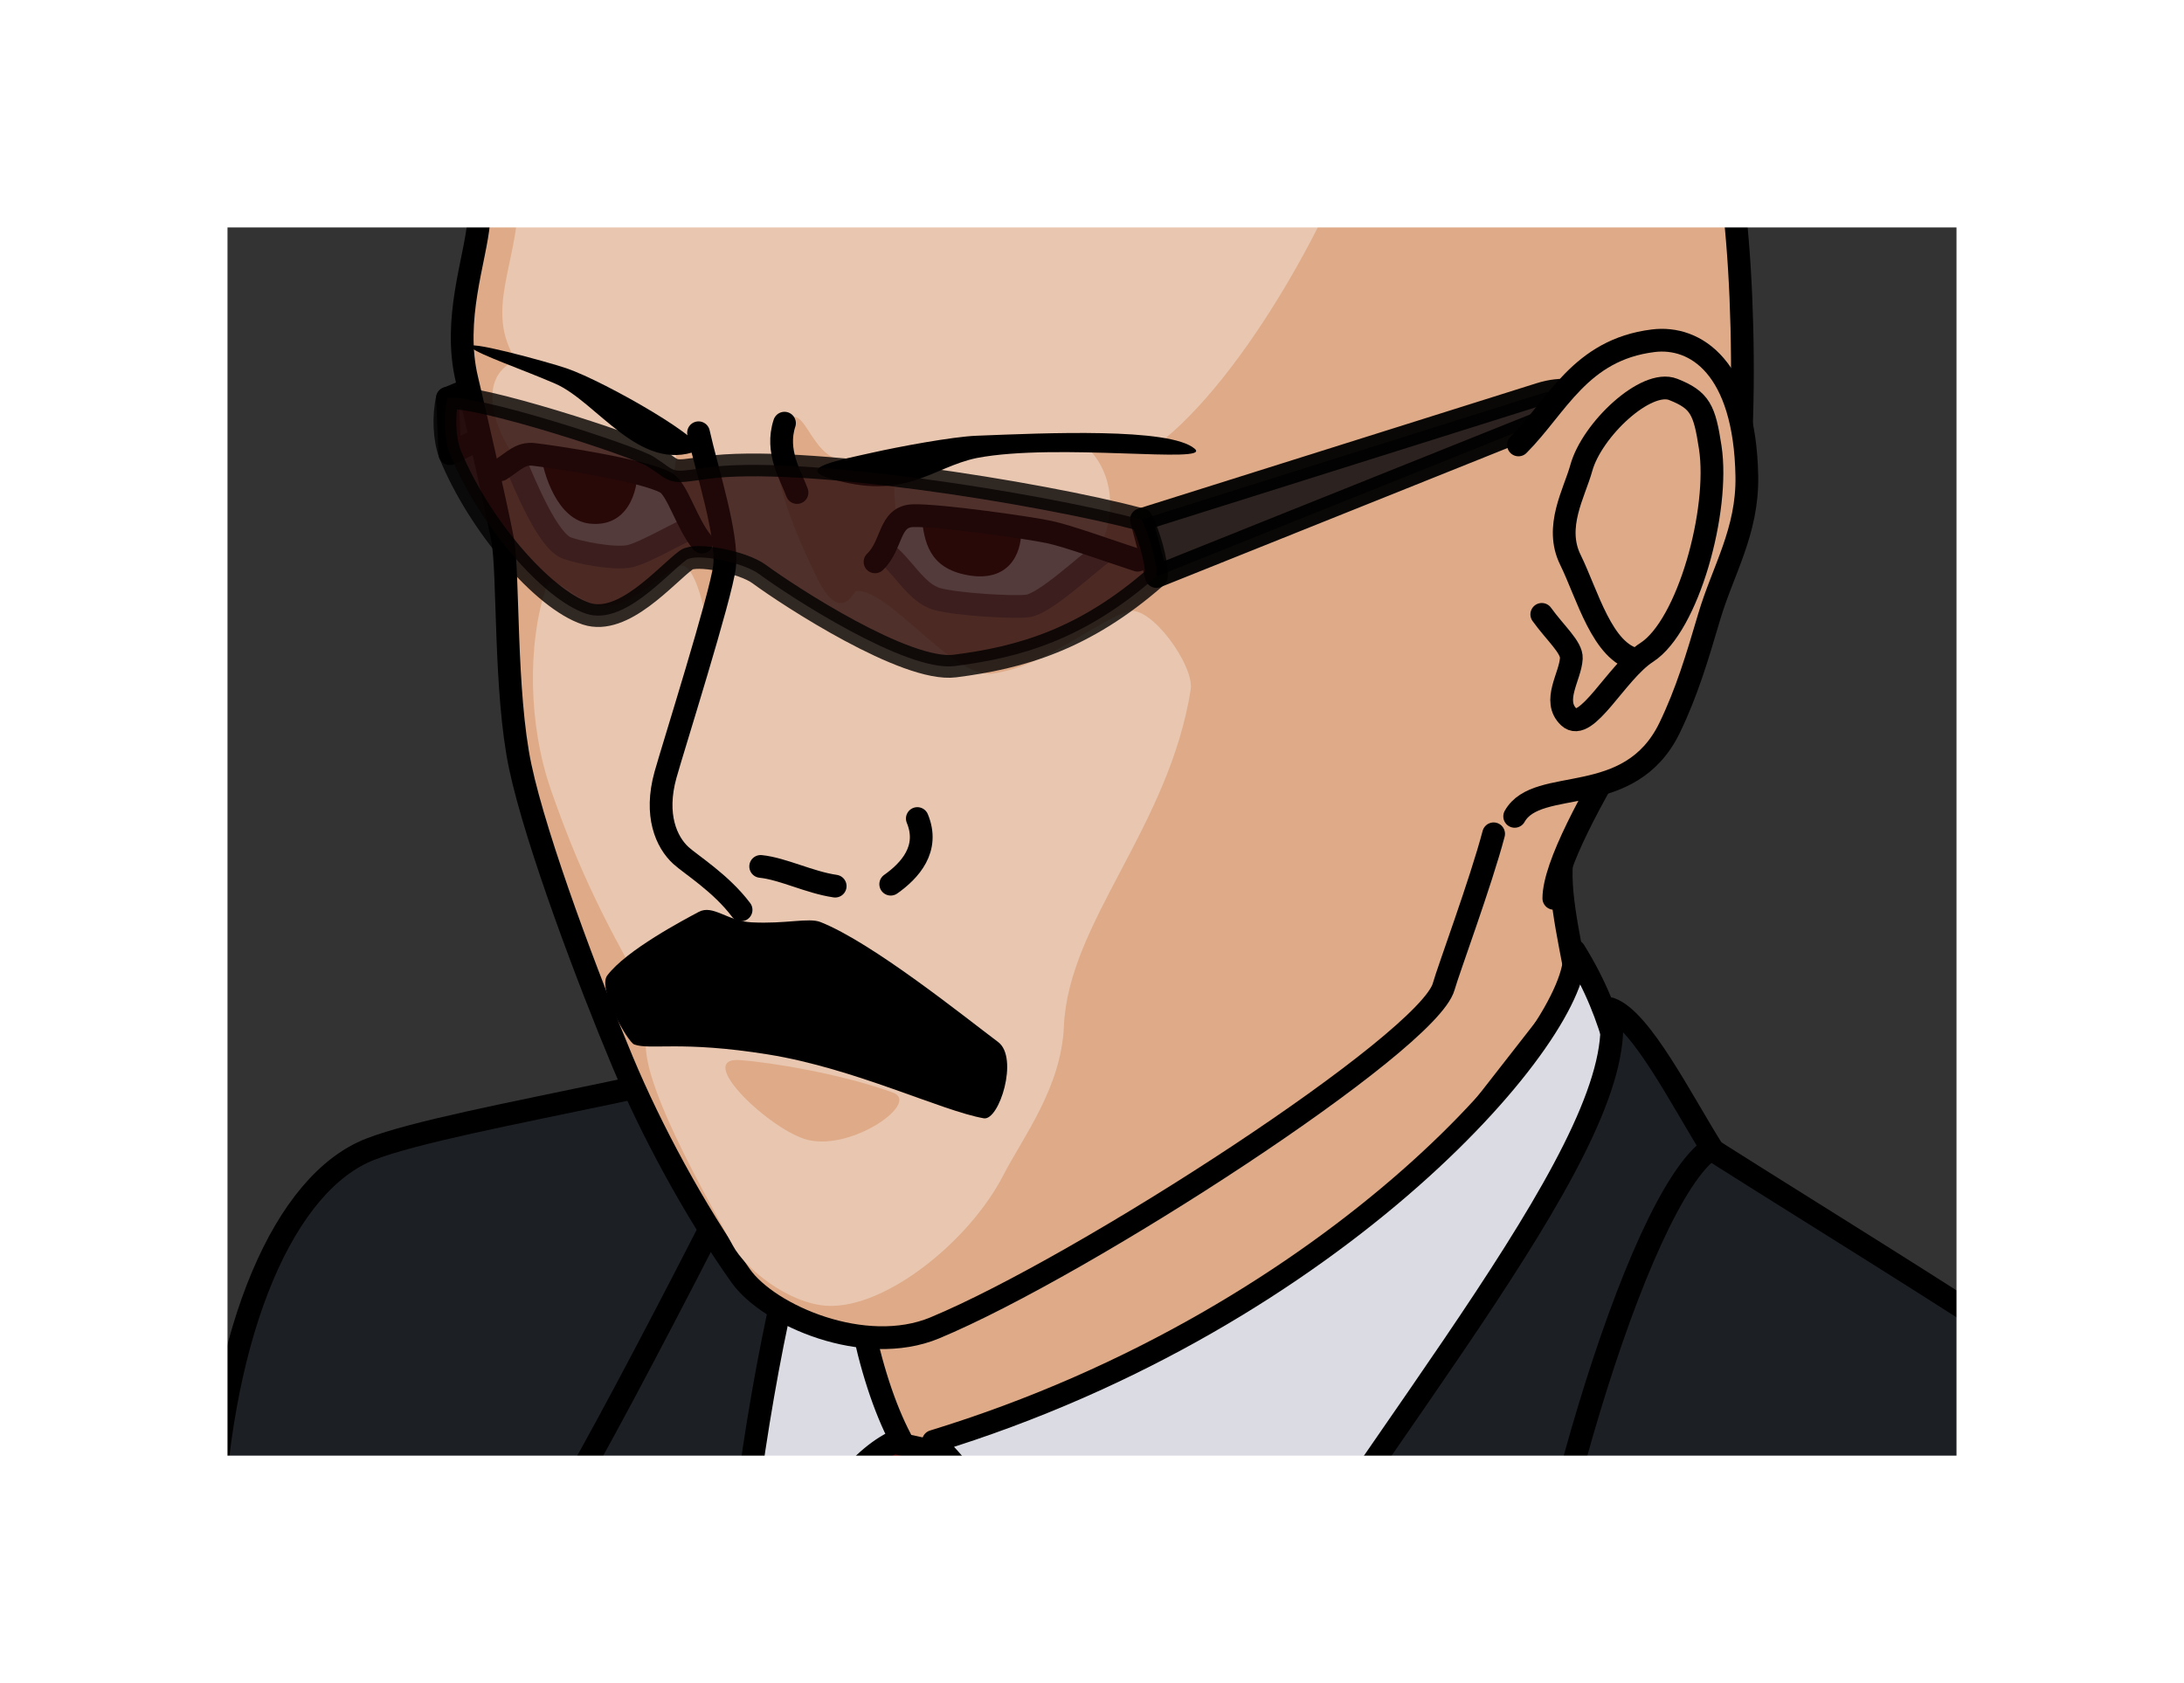 <?xml version="1.0" encoding="UTF-8" standalone="no"?>
<!-- Created with Inkscape (http://www.inkscape.org/) -->

<svg
   xmlns:dc="http://purl.org/dc/elements/1.1/"
   xmlns:cc="http://creativecommons.org/ns#"
   xmlns:rdf="http://www.w3.org/1999/02/22-rdf-syntax-ns#"
   xmlns:svg="http://www.w3.org/2000/svg"
   xmlns="http://www.w3.org/2000/svg"
   xmlns:sodipodi="http://sodipodi.sourceforge.net/DTD/sodipodi-0.dtd"
   xmlns:inkscape="http://www.inkscape.org/namespaces/inkscape"
   width="96"
   height="74"
   id="svg3042"
   version="1.1"
   inkscape:version="0.92.3 (2405546, 2018-03-11)"
   sodipodi:docname="[00]サムネイル.svg"
   inkscape:export-filename="C:\Users\zhen-\Desktop\資料\臨時\HOSHI\tab.png"
   inkscape:export-xdpi="96"
   inkscape:export-ydpi="96">
  <rect width="100%" height="100%" fill="#333333" stroke="none"/>
  <defs
     id="defs3044" />
  <sodipodi:namedview
     id="base"
     pagecolor="#ffffff"
     bordercolor="#666666"
     borderopacity="1.0"
     inkscape:pageopacity="0.0"
     inkscape:pageshadow="2"
     inkscape:zoom="5.6568542"
     inkscape:cx="27.872822"
     inkscape:cy="35.952169"
     inkscape:document-units="px"
     inkscape:current-layer="layer3"
     showgrid="false"
     inkscape:window-width="1656"
     inkscape:window-height="995"
     inkscape:window-x="250"
     inkscape:window-y="-6"
     inkscape:window-maximized="0"
     inkscape:snap-global="false" />
  <g
     inkscape:groupmode="layer"
     id="layer2"
     inkscape:label="補助線"
     style="display:none"
     sodipodi:insensitive="true">
    <path
       transform="translate(0,-978.362)"
       style="display:inline;fill:none;stroke:#0000ff;stroke-width:1px;stroke-linecap:butt;stroke-linejoin:miter;stroke-opacity:1"
       d="M 10,1042.362 86,988.362"
       id="path3025"
       inkscape:connector-curvature="0"
       sodipodi:nodetypes="cc" />
    <path
       transform="translate(0,-978.362)"
       style="display:inline;fill:none;stroke:#0000ff;stroke-width:1px;stroke-linecap:butt;stroke-linejoin:miter;stroke-opacity:1"
       d="M 10,988.362 86,1042.362"
       id="path3027"
       inkscape:connector-curvature="0"
       sodipodi:nodetypes="cc" />
    <path
       transform="translate(0,-978.362)"
       style="display:inline;fill:none;stroke:#ff0000;stroke-width:1px;stroke-linecap:butt;stroke-linejoin:miter;stroke-opacity:1"
       d="m 10,978.362 v 74"
       id="path3006"
       inkscape:connector-curvature="0"
       sodipodi:nodetypes="cc" />
    <path
       transform="translate(0,-978.362)"
       style="display:inline;fill:none;stroke:#ff0000;stroke-width:1px;stroke-linecap:butt;stroke-linejoin:miter;stroke-opacity:1"
       d="m 86,978.362 v 74"
       id="path3010"
       inkscape:connector-curvature="0"
       sodipodi:nodetypes="cc" />
    <path
       transform="translate(0,-978.362)"
       style="display:inline;fill:none;stroke:#ff0000;stroke-width:1px;stroke-linecap:butt;stroke-linejoin:miter;stroke-opacity:1"
       d="M 0,988.362 H 96"
       id="path3016"
       inkscape:connector-curvature="0"
       sodipodi:nodetypes="cc" />
    <path
       transform="translate(0,-978.362)"
       style="display:inline;fill:none;stroke:#ff0000;stroke-width:1px;stroke-linecap:butt;stroke-linejoin:miter;stroke-opacity:1"
       d="M 0,1042.362 H 96"
       id="path3018"
       inkscape:connector-curvature="0"
       sodipodi:nodetypes="cc" />
  </g>
  <g
     inkscape:groupmode="layer"
     id="layer3"
     inkscape:label="豚"
     sodipodi:insensitive="true">
    <path
       sodipodi:nodetypes="cccccccc"
       inkscape:connector-curvature="0"
       id="path6902"
       d="m 69.36,43.36 c -0.447,-2.438 -0.964,-4.51 -0.631,-6.031 L 57.931,27.482 33.746,42.858 c 1.031,6.269 3.719,7.346 4.756,14.751 l -2.023,8.063 13.434,2.615 z"
       style="display:inline;fill:#deaa87;stroke:#000000;stroke-width:1;stroke-linecap:round;stroke-linejoin:round;stroke-opacity:1" />
    <g
       id="g2694"
       transform="matrix(0.473,0,0,0.473,3.29,-26.073)"
       style="display:inline;stroke-width:2.114">
      <path
         sodipodi:nodetypes="cccc"
         style="display:inline;fill:#dbdee3;stroke:none;stroke-width:2.114;stroke-linecap:round;stroke-linejoin:round"
         d="m 52.31,189.408 82.479,5.686 -71.146,125.658 z"
         id="path6878"
         inkscape:connector-curvature="0" />
      <path
         style="display:inline;fill:#550000;stroke:#000000;stroke-width:2.114;stroke-linecap:round;stroke-linejoin:round;stroke-opacity:1"
         d="m 70.58,216.546 c -11.568,37.276 -12.952,73.142 -21.06,106.837 l 15.412,29.586 15.293,-23.907 c 0.535,-35.594 -2.706,-69.798 0.66,-112.458 z"
         id="path6882"
         inkscape:connector-curvature="0"
         sodipodi:nodetypes="cccccc" />
      <path
         sodipodi:nodetypes="cssscccc"
         inkscape:connector-curvature="0"
         id="path6892"
         d="m 24.514,428.921 c -0.052,-46.195 7.223,-106.144 3.729,-121.513 -7.751,-34.098 -16.461,-89.917 -15.519,-110.008 0.885,-18.891 6.787,-32.365 14.732,-35.455 8.114,-3.157 36.494,-6.971 43.378,-11.287 l -18.725,69.061 8.282,105.785 z"
         style="display:inline;fill:#1c1f24;fill-opacity:1;stroke:#000000;stroke-width:2.114;stroke-linecap:round;stroke-linejoin:round;stroke-opacity:1" />
      <path
         sodipodi:nodetypes="csssccccc"
         inkscape:connector-curvature="0"
         id="path2627"
         d="m 150.045,160.662 c 14.72,9.472 45.854,28.048 53.385,36.21 9.476,10.27 3.236,28.515 1.223,44.067 -2.575,19.893 -24.757,57.079 -26.722,85.004 -1.694,24.083 9.667,67.149 7.784,98.682 -6.244,7.063 -5.111,3.804 -11.609,8.736 -2.595,-10.993 -3.622,-23.764 -6.782,-32.374 L 61.057,332.977 Z"
         style="display:inline;fill:#1c1f24;stroke:#000000;stroke-width:2.114;stroke-linecap:round;stroke-linejoin:round;stroke-opacity:1" />
      <path
         style="display:inline;fill:#550000;stroke:#000000;stroke-width:2.114;stroke-linecap:round;stroke-linejoin:round;stroke-opacity:1"
         d="m 72.248,187.728 c 3.937,1.854 8.82,3.045 21.141,3.267 l 0.889,8.818 c -3.084,7.089 -10.224,14.667 -13.977,19.305 -3.297,0.009 -7.299,-0.405 -9.852,-2.166 -0.517,-5.518 -4.878,-13.212 -4.079,-18.393 z"
         id="path6884"
         inkscape:connector-curvature="0"
         sodipodi:nodetypes="ccccccc" />
      <path
         style="display:inline;fill:#dbdbe3;stroke:#000000;stroke-width:2.114;stroke-linecap:round;stroke-linejoin:round;stroke-opacity:1"
         d="m 79.782,189.106 c 8.022,8.274 12.421,18.237 20.243,32.269 24.671,-29.786 34.144,-39.047 45.354,-60.542 -1.723,-5.595 -1.954,-10.777 -6.031,-17.327 0.898,7.157 -21.711,34.012 -59.566,45.6 z"
         id="path287"
         inkscape:connector-curvature="0" />
      <path
         style="display:inline;fill:#dbdbe3;stroke:#000000;stroke-width:2.114;stroke-linecap:round;stroke-linejoin:round;stroke-opacity:1"
         d="m 70.05,153.756 c -8.5,24.268 -10.351,49.053 -10.529,61.886 4.679,-8.821 9.736,-23.689 17.218,-26.755 -6.099,-11.615 -8.218,-39.995 4.46,-47.213 z"
         id="path6886"
         inkscape:connector-curvature="0" />
      <path
         sodipodi:nodetypes="cccccc"
         style="display:inline;fill:#1c1f24;fill-opacity:1;stroke:#000000;stroke-width:2.114;stroke-linecap:round;stroke-linejoin:round;stroke-opacity:1"
         d="m 133.71,220.639 -19.868,9.854 -9.594,-14.682 c 18.154,-29.502 40.562,-54.942 38.449,-66.915 2.826,0.98 6.619,8.493 9.411,12.953 -6.995,4.65 -17.165,40.124 -18.397,58.79 z"
         id="path6896"
         inkscape:connector-curvature="0" />
      <path
         sodipodi:nodetypes="ccsssccc"
         inkscape:connector-curvature="0"
         id="path2623"
         d="m 169.623,399.573 c 0.385,10.905 -2.183,37.009 -3.202,37.198 -27.314,19.783 -87.542,19.728 -92.543,19.913 -6.655,0.246 -11.949,-6.783 -13.074,-16.487 -4.42,-38.127 -2.539,-102.692 -1.194,-106.404 14.755,-40.721 23.06,-83.375 44.637,-117.982 l 21.827,22.034 c -18.058,17.189 -50.098,67.127 -63.606,94.453"
         style="display:inline;fill:#1c1f24;stroke:#000000;stroke-width:2.114;stroke-linecap:round;stroke-linejoin:round;stroke-opacity:1" />
      <path
         style="display:inline;fill:#1c1f24;stroke:#000000;stroke-width:2.114;stroke-linecap:round;stroke-linejoin:round;stroke-opacity:1"
         d="m 48.523,212.372 -4.248,-15.748 c 4.634,-7.071 19.836,-37.169 24.843,-47.192 2.077,-0.995 7.923,-4.518 9.278,-4.913 -7.754,8.63 -14.455,30.973 -17.228,61.619 z"
         id="path6890"
         inkscape:connector-curvature="0"
         sodipodi:nodetypes="cccccc" />
      <path
         id="path2680"
         d="M 60.392,325.503 C 52.645,290.392 45.798,249.187 41.211,214.017 l 19.958,-8.009 c -2.844,31.547 -2.818,71.577 2.001,119.783 0.739,7.394 -0.235,72.549 2.184,107.251 0.336,4.818 -5.229,13.176 -12.324,16.658 -5.414,2.657 -11.288,-2.305 -28.515,-20.779"
         style="display:inline;fill:#1c1f24;fill-opacity:1;stroke:#000000;stroke-width:2.114;stroke-linecap:round;stroke-linejoin:round;stroke-opacity:1"
         inkscape:connector-curvature="0"
         sodipodi:nodetypes="cccsssc" />
      <path
         sodipodi:nodetypes="sssccs"
         style="display:inline;fill:#1c1f24;stroke:#000000;stroke-width:2.114;stroke-linecap:round;stroke-linejoin:round;stroke-opacity:1"
         d="m 164.341,261.066 c 1.083,-20.765 11.958,-53.463 27.766,-61.502 17.089,-8.691 25.216,18.293 22.883,40.324 -1.802,17.016 7.637,81.201 2.583,107.361 l -36.262,27.718 c -3.636,-30.246 -18.95,-75.957 -16.971,-113.901 z"
         id="path6900"
         inkscape:connector-curvature="0" />
    </g>
    <path
       sodipodi:nodetypes="csssscc"
       inkscape:connector-curvature="0"
       id="path6942-3"
       d="m 19.668,17.515 15.086,-6.269 c 3.847,-1.599 5.144,3.878 7.041,7.192 0.96,1.677 -0.693,4.1 -2.276,1.85 -1.585,-2.253 -1.252,-9.469 -4.275,-7.976 l -15.471,7.639 z"
       style="display:inline;opacity:0.95;fill:#241c1c;stroke:#000000;stroke-width:1;stroke-linecap:round;stroke-linejoin:round" />
    <g
       style="display:inline;stroke-width:2.155"
       id="g283"
       transform="matrix(-0.464,0,0,0.464,112.817,-21.954)">
      <path
         style="display:inline;fill:#deaa87;stroke:#000000;stroke-width:2.155;stroke-linecap:round;stroke-linejoin:round;stroke-opacity:1"
         d="m 101.645,126.324 c 1.198,4.566 4.294,12.918 4.728,14.474 1.478,5.3 34.062,26.459 48.218,32.344 6.633,2.758 15.709,-1.16 18.386,-4.94 4.428,-6.251 8.518,-13.908 11.197,-20.31 3.116,-7.444 8.154,-20.733 9.68,-27.93 1.497,-7.06 1.083,-18.386 1.674,-21.517 0.584,-3.1 2.723,-12.441 3.379,-15.173 C 200.278,77.568 198.1,71.927 197.788,68.318 197.239,61.973 193.94,50.097 191.952,44.562 187.604,32.454 170.162,13.612 140.82,12.261 102.893,10.515 81.911,48.985 79.383,63.296 c -1.819,10.302 -1.871,32.074 0.682,38.821 1.734,4.584 15.852,24.117 15.876,30.322"
         id="path6904"
         inkscape:connector-curvature="0"
         sodipodi:nodetypes="cssssssssssssc" />
      <path
         inkscape:connector-curvature="0"
         style="display:inline;fill:#deaa87;stroke:none;stroke-width:2.155;stroke-linecap:round;stroke-linejoin:round"
         d="m 156.906,125.046 c -0.953,4.105 0.286,5.263 1.76,6.922 0.841,0.947 2.157,1.854 2.699,2.977 0.585,-1.19 2.282,4.212 4.27,3.687 1.077,-3.798 2.796,-5.957 4.838,-6.219 1.492,-0.192 2.311,1.568 2.833,6.485 0.083,-3.202 -0.244,-5.281 1.172,-6.601 1.222,-1.139 4.315,-2.361 4.817,-2.672 2.451,-1.522 1.922,-1.484 2.54,-5.213 -1.987,4.593 -7.665,4.618 -9.944,3.219 -3.877,-0.965 -10.41,7.071 -14.987,-2.584 z"
         id="path6906"
         sodipodi:nodetypes="ccccccccccc" />
      <path
         inkscape:connector-curvature="0"
         style="display:inline;fill:#e9c6af;stroke:none;stroke-width:2.155;stroke-linecap:round;stroke-linejoin:round"
         d="m 190.963,122.132 c -3.322,9.547 -6.068,14.049 -10.534,22.21 5.184,0.343 -4.232,16.335 -6.713,20.992 -1.164,2.185 -5.302,5.552 -9.001,5.718 -5.458,0.245 -13.386,-6.095 -16.616,-12.362 -1.888,-3.664 -5.495,-8.31 -5.747,-14.132 -0.428,-9.856 -9.926,-18.79 -12.012,-31.897 -0.363,-2.281 3.804,-8.06 5.902,-7.411 3.17,0.98 7.953,5.243 12.89,5.887 3.764,0.491 9.962,-8.242 12.967,-7.812 1.447,2.49 2.879,0.423 3.833,-1.641 1.017,-2.2 5.447,-11.015 2.891,-14.271 -2.112,-2.692 -2.403,4.527 -6.731,3.455 l -4.697,-1.05 c 2.383,2.884 -0.416,7.958 1.694,9.225 l -19.952,0.453 c -1.67,-2.891 -1.917,-7.656 1.774,-10.453 l -7.154,0.614 c -8.92,-6.654 -17.694,-24.004 -18.903,-29.119 -4.579,-19.379 -0.962,-34.995 19.938,-42.458 14.842,-5.3 42.231,3.406 52.785,21.23 4.415,7.456 6.097,16.152 6.425,26.866 0.195,6.358 3.222,10.586 0.264,15.265 4.237,1.875 1.42,7.612 -0.079,9.415 l -13.498,3.441 c -0.775,-1.14 -1.855,-1.401 -1.561,-5.62 -3.574,1.704 -4.105,6.502 -4.361,8.468 -0.143,1.1 0.456,7.07 1.419,9.521 0.21,-1.952 1.284,-6.23 2.572,-5.708 2.099,0.851 4.539,4.04 7.42,3.755 2.477,-0.245 4.63,-3.533 5.263,-1.612 1.714,5.203 1.67,12.848 -0.481,19.031 z"
         id="path6908"
         sodipodi:nodetypes="ccssssssscssccccccssssccccsccsssc" />
      <path
         sodipodi:nodetypes="cccccc"
         inkscape:connector-curvature="0"
         style="display:inline;fill:#ffffff;stroke:none;stroke-width:2.155;stroke-linecap:round;stroke-linejoin:round"
         d="m 156.622,96.177 2.817,3.387 -10.528,2.072 -10.506,-2.16 5.348,-1.75 z"
         id="path6910" />
      <path
         sodipodi:nodetypes="cccccc"
         inkscape:connector-curvature="0"
         style="display:inline;fill:#ffffff;stroke:none;stroke-width:2.155;stroke-linecap:round;stroke-linejoin:round"
         d="m 180.044,93.061 12.529,-2.687 1.758,0.722 -6.461,6.843 -10.214,-0.546 z"
         id="path6912" />
      <path
         sodipodi:nodetypes="cssc"
         inkscape:connector-curvature="0"
         style="display:inline;fill:#ffffff;fill-opacity:1;stroke:#916f6f;stroke-width:2.155;stroke-linecap:round;stroke-linejoin:round;stroke-opacity:1"
         d="m 194.33,91.095 c -1.041,2.475 -3.123,7.478 -4.873,8.142 -1.085,0.412 -4.349,1.076 -5.894,0.8 -1.471,-0.264 -5.581,-2.759 -5.908,-2.644"
         id="path6914" />
      <path
         inkscape:connector-curvature="0"
         style="display:inline;fill:#2b0000;stroke:none;stroke-width:2.155;stroke-linecap:round;stroke-linejoin:round"
         d="m 191.927,90.159 c -0.24,2.108 -1.62,6.438 -4.639,6.77 -3.553,0.39 -4.626,-2.964 -4.541,-5.305 z"
         id="path6916" />
      <path
         inkscape:connector-curvature="0"
         style="display:inline;fill:#ffffff;fill-opacity:1;stroke:#916f6f;stroke-width:2.155;stroke-linecap:round;stroke-linejoin:round;stroke-opacity:1"
         d="m 159.439,99.563 c -1.841,1.29 -3.021,3.963 -5.12,4.525 -1.876,0.503 -7.108,0.817 -8.525,0.647 -1.624,-0.195 -5.508,-3.877 -7.389,-5.26"
         id="path6918"
         sodipodi:nodetypes="cssc" />
      <path
         inkscape:connector-curvature="0"
         style="display:inline;fill:#2b0000;stroke:none;stroke-width:2.155;stroke-linecap:round;stroke-linejoin:round"
         d="m 155.837,96.31 c -0.271,2.299 -0.653,4.862 -4.427,5.516 -3.762,0.652 -5.044,-1.923 -5.017,-4.266 z"
         id="path6920"
         sodipodi:nodetypes="cscc" />
      <path
         sodipodi:nodetypes="csssc"
         inkscape:connector-curvature="0"
         style="display:inline;fill:none;stroke:#000000;stroke-width:2.155;stroke-linecap:round;stroke-linejoin:round;stroke-opacity:1"
         d="m 176.966,88.322 c -0.816,3.659 -2.793,9.696 -2.463,12.669 0.302,2.715 4.909,17.282 5.595,19.754 1.06,3.82 -0.087,6.373 -1.464,7.634 -0.91,0.834 -3.799,2.625 -5.698,5.153"
         id="path6922" />
      <path
         sodipodi:nodetypes="cc"
         inkscape:connector-curvature="0"
         style="display:inline;fill:none;stroke:#000000;stroke-width:2.155;stroke-linecap:round;stroke-linejoin:round;stroke-opacity:1"
         d="m 171.079,129.414 c -2.105,0.216 -4.63,1.518 -7.058,1.868"
         id="path6924" />
      <path
         sodipodi:nodetypes="scsssssss"
         inkscape:connector-curvature="0"
         style="display:inline;fill:#000000;stroke:none;stroke-width:2.155;stroke-linecap:round;stroke-linejoin:round"
         d="m 171.933,134.712 c -3.245,0.17 -5.409,-0.467 -6.521,-0.026 -4.929,1.953 -13.638,8.979 -16.828,11.368 -1.983,1.486 -0.101,7.485 1.361,7.227 4.008,-0.707 12.194,-4.725 20.431,-6.05 8.262,-1.329 11.181,-0.397 12.681,-0.948 0.63,-0.231 3.495,-5.291 2.558,-6.535 -1.822,-2.421 -7.298,-5.289 -8.661,-6.021 -1.363,-0.732 -2.7,0.864 -5.021,0.986 z"
         id="path6926" />
      <path
         inkscape:connector-curvature="0"
         style="display:inline;fill:none;stroke:#000000;stroke-width:2.155;stroke-linecap:round;stroke-linejoin:round;stroke-opacity:1"
         d="m 168.823,87.413 c 0.88,2.688 -0.597,4.95 -1.189,6.572"
         id="path6928" />
      <path
         sodipodi:nodetypes="cscssc"
         inkscape:connector-curvature="0"
         style="display:inline;fill:#000000;stroke:none;stroke-width:2.155;stroke-linecap:round;stroke-linejoin:round"
         d="m 150.578,90.708 c -7.648,-1.454 -22.314,0.591 -20.618,-0.871 2.357,-2.031 14.159,-1.489 20.673,-1.233 2.323,0.091 7.45,1.058 9.824,1.592 3.172,0.714 7.349,1.455 4.058,2.455 -7.161,2.176 -9.644,-1.066 -13.937,-1.944 z"
         id="path6930" />
      <path
         inkscape:connector-curvature="0"
         style="display:inline;fill:#000000;stroke:none;stroke-width:2.155;stroke-linecap:round;stroke-linejoin:round"
         d="m 198.487,80.264 c 1.055,-0.926 -7.197,1.333 -8.995,1.944 -3.67,1.246 -14.009,7.193 -12.434,7.809 5.493,2.149 9.534,-4.64 13.497,-6.354 3.089,-1.336 7.187,-2.745 7.932,-3.399 z"
         id="path6932" />
      <path
         sodipodi:nodetypes="cc"
         inkscape:connector-curvature="0"
         style="display:inline;fill:none;stroke:#000000;stroke-width:2.155;stroke-linecap:round;stroke-linejoin:round;stroke-opacity:1"
         d="m 156.239,124.877 c -1.191,2.873 0.708,4.941 2.521,6.22"
         id="path6934" />
      <path
         sodipodi:nodetypes="cssc"
         inkscape:connector-curvature="0"
         style="display:inline;fill:none;stroke:#000000;stroke-width:2.155;stroke-linecap:round;stroke-linejoin:round;stroke-opacity:1"
         d="m 160.247,100.555 c -1.685,-1.6 -1.267,-4.316 -3.625,-4.378 -2.44,-0.065 -10.89,1.126 -12.868,1.549 -1.836,0.393 -5.662,1.784 -8.384,2.674"
         id="path6936" />
      <path
         sodipodi:nodetypes="cssc"
         inkscape:connector-curvature="0"
         style="display:inline;fill:none;stroke:#000000;stroke-width:2.155;stroke-linecap:round;stroke-linejoin:round;stroke-opacity:1"
         d="m 195.724,91.828 c -1.31,-0.858 -1.9,-1.593 -3.152,-1.454 -1.624,0.18 -10.369,1.472 -12.529,2.687 -1.078,0.606 -1.962,3.886 -3.402,5.621"
         id="path6938" />
      <path
         inkscape:connector-curvature="0"
         style="display:inline;fill:#deaa87;stroke:none;stroke-width:2.155;stroke-linecap:round;stroke-linejoin:round"
         d="m 172.968,147.769 c -2.929,0.233 -9.554,1.298 -14.432,3.083 -2.57,0.94 3.765,5.443 7.989,4.496 3.52,-0.789 11.053,-7.946 6.443,-7.58 z"
         id="path6940" />
    </g>
    <g
       id="g2672"
       style="display:inline;stroke:#000000;stroke-width:2.114"
       transform="matrix(0.473,0,0,0.473,3.29,-26.073)">
      <path
         style="display:inline;opacity:0.95;fill:#241c1c;stroke:#000000;stroke-width:2.114;stroke-linecap:round;stroke-linejoin:round"
         d="M 99.115,103.42 136.13,91.761 c 8.399,-2.646 9.281,9.61 13.292,16.617 2.029,3.545 -1.465,8.665 -4.81,3.911 -3.35,-4.761 -0.83,-20.925 -7.444,-18.274 l -36.658,14.696 z"
         id="path6942"
         inkscape:connector-curvature="0"
         sodipodi:nodetypes="csssscc" />
      <path
         style="display:inline;opacity:0.8;fill:#280b0b;stroke:#000000;stroke-width:2.114;stroke-linecap:round;stroke-linejoin:round"
         d="m 34.62,92.134 c 2.484,-0.479 17.558,4.423 19.155,5.44 2.297,1.463 1.346,1.518 4.851,1.02 8.712,-1.237 30.937,2.3 40.489,4.826 0.626,1.13 1.476,3.944 1.394,5.291 -6.694,5.886 -12.649,7.548 -18.734,8.323 -4.533,0.577 -15.385,-6.49 -18.178,-8.547 -1.545,-1.138 -5.887,-1.967 -6.765,-1.32 -1.932,1.421 -5.85,6.138 -9.301,5.005 -4.028,-1.322 -10.018,-8.274 -12.687,-14.886 -0.515,-1.403 -0.601,-3.496 -0.224,-5.151 z"
         id="path6944"
         inkscape:connector-curvature="0"
         sodipodi:nodetypes="cssccsssscc" />
    </g>
    <g
       id="g2653"
       transform="matrix(0.473,0,0,0.473,3.29,-26.073)"
       style="display:inline;stroke-width:2.114">
      <path
         inkscape:connector-curvature="0"
         style="display:inline;fill:#deaa87;stroke:#000000;stroke-width:2.114;stroke-linecap:round;stroke-linejoin:round;stroke-opacity:1"
         d="m 133.803,131.006 c 2.133,-3.793 10.695,-0.555 14.411,-8.253 1.571,-3.254 2.541,-6.483 3.661,-10.283 1.274,-4.319 3.593,-7.945 3.504,-13.076 -0.177,-10.157 -4.789,-13.081 -8.699,-12.598 -6.794,0.838 -8.924,6.067 -12.523,9.684"
         id="path6946"
         sodipodi:nodetypes="cccssc" />
      <path
         inkscape:connector-curvature="0"
         style="display:inline;fill:none;stroke:#000000;stroke-width:2.114;stroke-linecap:round;stroke-linejoin:round;stroke-opacity:1"
         d="m 145.157,116.446 c -3.217,-0.662 -4.591,-6.068 -6.179,-9.295 -1.504,-3.058 0.366,-6.177 1.018,-8.53 0.986,-3.56 6.024,-8.298 8.544,-7.3 2.503,0.992 2.906,1.895 3.439,5.393 0.889,5.839 -2.054,16.567 -5.902,19.05 -2.824,1.822 -5.602,7.55 -7.232,6.013 -1.598,-1.507 0.133,-3.746 0.224,-5.457 0.055,-1.03 -1.478,-2.326 -2.746,-4.089"
         id="path6948"
         sodipodi:nodetypes="csssssssc" />
    </g>
  </g>
  <g
     inkscape:label="枠面"
     inkscape:groupmode="layer"
     id="layer1"
     transform="translate(0,-978.362)"
     style="display:inline"
     sodipodi:insensitive="true">
    <path
       style="fill:#ffffff;stroke:none;display:inline;enable-background:new"
       d="m 0,978.362 0,74 96,0 0,-74 -10,10 0,54 -76,0 0,-54 76,0 10,-10 z"
       id="path21072"
       inkscape:connector-curvature="0"
       sodipodi:nodetypes="ccccccccccc" />
  </g>
</svg>
